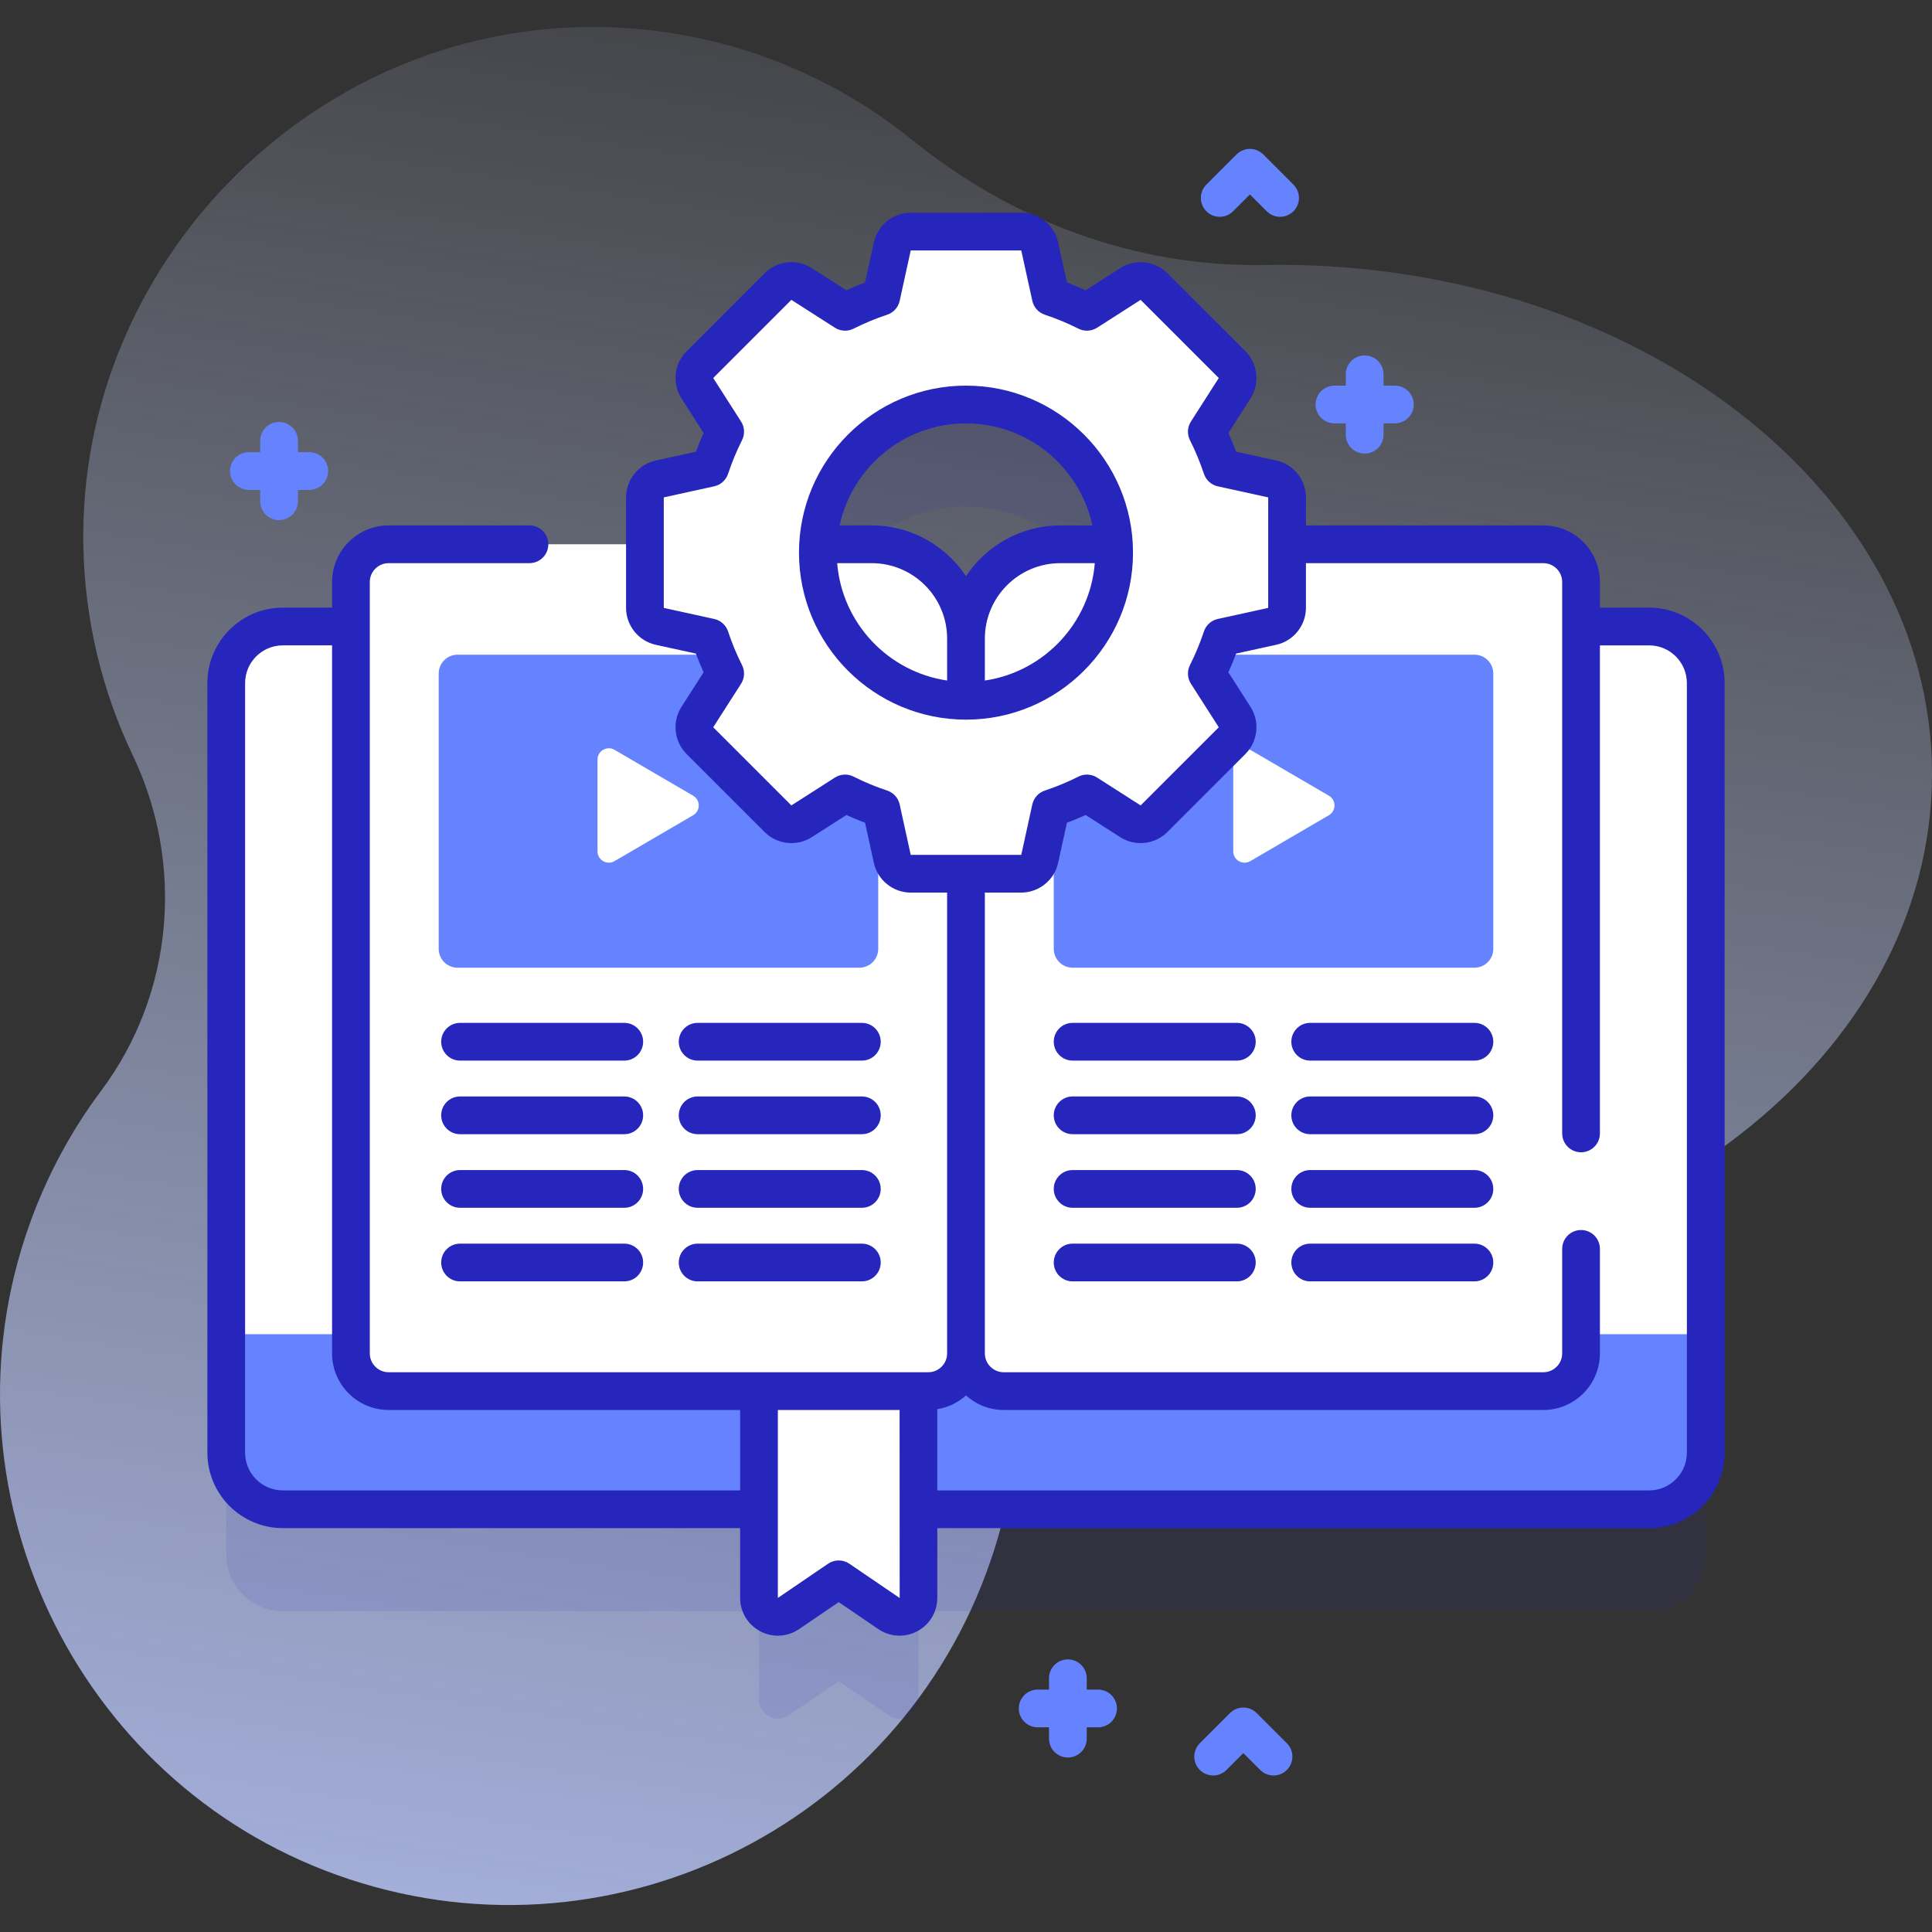 <svg id="Capa_1" enable-background="new 0 0 512.001 512.001" height="512" viewBox="0 0 512.001 512.001" width="512" xmlns="http://www.w3.org/2000/svg" xmlns:xlink="http://www.w3.org/1999/xlink"><rect x="0" y="0" width="512.001" height="512.001" fill="#333333" stroke="none"/><linearGradient id="SVGID_1_" gradientTransform="matrix(1 0 0 -1 -561.6 -10842.989)" gradientUnits="userSpaceOnUse" x1="863.508" x2="755.497" y1="-10788.016" y2="-11493.088"><stop offset="0" stop-color="#d2deff" stop-opacity="0"/><stop offset="1" stop-color="#b7c5ff"/></linearGradient><g><g><path d="m338.919 70.183c-1.369 0-2.734.012-4.096.037-33.932.616-66.631-11.72-93.007-33.075-23.389-18.936-53.236-30.21-85.724-29.998-74.135.484-135.234 63.074-134.007 137.2.33 19.96 4.996 38.864 13.096 55.813 13.801 28.879 10.825 63.235-8.352 88.861-7.92 10.584-14.402 22.515-19.061 35.605-24.826 69.757 11.848 147.296 81.551 172.272 70.982 25.434 148.823-12.162 173.19-83.256 1.805-5.266 3.265-10.567 4.393-15.878 7.162-33.729 36.586-57.876 71.067-57.732.317.001.634.002.951.002 95.59 0 173.08-60.408 173.08-134.925s-77.492-134.926-173.081-134.926z" fill="url(#SVGID_1_)"/><g><path d="m437.039 193.03h-100.081l4.131-.906v-37.34l-17.29-3.79c-1.1-3.31-2.43-6.52-3.98-9.59l9.55-14.92-26.4-26.4-14.92 9.55c-3.07-1.55-6.28-2.88-9.59-3.98l-3.79-17.29h-37.34l-3.79 17.29c-3.31 1.1-6.52 2.43-9.59 3.98l-14.92-9.55-26.4 26.4 9.55 14.92c-1.55 3.07-2.88 6.28-3.98 9.59l-17.29 3.79v37.34l4.131.906h-100.081c-8.29 0-15 6.71-15 15v203.94c0 8.29 6.71 15 15 15h126.18v23.5c0 4.02 4.5 6.39 7.82 4.13l13.31-9.07 13.31 9.07c3.32 2.26 7.82-.11 7.82-4.13v-23.5h193.64c8.29 0 15-6.71 15-15v-203.94c0-8.29-6.71-15-15-15zm-220.299-19.575c0-21.681 17.578-39.259 39.259-39.259s39.259 17.578 39.259 39.259c0 7.131-1.911 13.812-5.235 19.575h-68.049c-3.323-5.764-5.234-12.445-5.234-19.575z" fill="#2626bc" opacity=".1"/><g><g><path d="m452.039 181.03v203.94c0 8.29-6.71 15-15 15h-362.08c-8.29 0-15-6.71-15-15v-203.94c0-8.29 6.71-15 15-15h362.08c8.29 0 15 6.71 15 15z" fill="#6583fe"/><g><path d="m452.041 353.576h-392.086v-172.548c0-8.284 6.716-15 15-15h362.086c8.284 0 15 6.716 15 15z" fill="#fff"/></g><g><path d="m243.399 361.85v61.62c0 4.02-4.5 6.39-7.82 4.13l-13.31-9.07-13.31 9.07c-3.32 2.26-7.82-.11-7.82-4.13v-61.62z" fill="#fff"/></g></g><g><path d="m255.999 169.24v189.42c0 5.52-4.48 10-10 10h-143c-5.52 0-10-4.48-10-10v-204.42c0-5.52 4.48-10 10-10h128c13.81 0 25 11.19 25 25z" fill="#fff"/><path d="m418.999 154.24v204.42c0 5.52-4.48 10-10 10h-143c-5.52 0-10-4.48-10-10v-189.42c0-13.81 11.19-25 25-25h128c5.52 0 10 4.48 10 10z" fill="#fff"/><path d="m395.739 178.5v72.95c0 2.76-2.24 5-5 5h-106.48c-2.76 0-5-2.24-5-5v-72.95c0-2.76 2.24-5 5-5h106.48c2.76 0 5 2.24 5 5z" fill="#6583fe"/><path d="m232.739 178.5v72.95c0 2.76-2.24 5-5 5h-106.48c-2.76 0-5-2.24-5-5v-72.95c0-2.76 2.24-5 5-5h106.48c2.76 0 5 2.24 5 5z" fill="#6583fe"/><g fill="#fff"><path d="m326.827 201.301v24.317c0 2.316 2.513 3.758 4.513 2.591l20.825-12.159c1.983-1.158 1.983-4.024 0-5.182l-20.826-12.158c-2-1.168-4.512.275-4.512 2.591z"/><path d="m158.346 201.301v24.317c0 2.316 2.513 3.758 4.513 2.591l20.825-12.159c1.983-1.158 1.983-4.024 0-5.182l-20.825-12.158c-2-1.168-4.513.275-4.513 2.591z"/></g></g><g><g><g><g><path d="m327.778 281.071h-43.52c-2.762 0-5-2.239-5-5s2.238-5 5-5h43.52c2.762 0 5 2.239 5 5s-2.238 5-5 5z" fill="#2626bc"/></g><g><path d="m327.778 300.574h-43.52c-2.762 0-5-2.239-5-5s2.238-5 5-5h43.52c2.762 0 5 2.239 5 5s-2.238 5-5 5z" fill="#2626bc"/></g><g><path d="m327.778 320.076h-43.52c-2.762 0-5-2.239-5-5s2.238-5 5-5h43.52c2.762 0 5 2.239 5 5s-2.238 5-5 5z" fill="#2626bc"/></g><g><path d="m327.778 339.579h-43.52c-2.762 0-5-2.239-5-5s2.238-5 5-5h43.52c2.762 0 5 2.239 5 5s-2.238 5-5 5z" fill="#2626bc"/></g></g><g><g><path d="m390.739 281.071h-43.52c-2.762 0-5-2.239-5-5s2.238-5 5-5h43.52c2.762 0 5 2.239 5 5s-2.239 5-5 5z" fill="#2626bc"/></g><g><path d="m390.739 300.574h-43.52c-2.762 0-5-2.239-5-5s2.238-5 5-5h43.52c2.762 0 5 2.239 5 5s-2.239 5-5 5z" fill="#2626bc"/></g><g><path d="m390.739 320.076h-43.52c-2.762 0-5-2.239-5-5s2.238-5 5-5h43.52c2.762 0 5 2.239 5 5s-2.239 5-5 5z" fill="#2626bc"/></g><g><path d="m390.739 339.579h-43.52c-2.762 0-5-2.239-5-5s2.238-5 5-5h43.52c2.762 0 5 2.239 5 5s-2.239 5-5 5z" fill="#2626bc"/></g></g></g><g><g><g><path d="m165.439 300.574h-43.52c-2.762 0-5-2.239-5-5s2.238-5 5-5h43.52c2.762 0 5 2.239 5 5s-2.238 5-5 5z" fill="#2626bc"/></g><g><path d="m165.439 320.076h-43.52c-2.762 0-5-2.239-5-5s2.238-5 5-5h43.52c2.762 0 5 2.239 5 5s-2.238 5-5 5z" fill="#2626bc"/></g><g><path d="m165.439 339.579h-43.52c-2.762 0-5-2.239-5-5s2.238-5 5-5h43.52c2.762 0 5 2.239 5 5s-2.238 5-5 5z" fill="#2626bc"/></g></g><g><g><path d="m228.4 300.574h-43.52c-2.762 0-5-2.239-5-5s2.238-5 5-5h43.52c2.762 0 5 2.239 5 5s-2.238 5-5 5z" fill="#2626bc"/></g><g><path d="m228.4 320.076h-43.52c-2.762 0-5-2.239-5-5s2.238-5 5-5h43.52c2.762 0 5 2.239 5 5s-2.238 5-5 5z" fill="#2626bc"/></g><g><path d="m228.4 339.579h-43.52c-2.762 0-5-2.239-5-5s2.238-5 5-5h43.52c2.762 0 5 2.239 5 5s-2.238 5-5 5z" fill="#2626bc"/></g></g></g><g><g><g><path d="m165.439 281.071h-43.52c-2.762 0-5-2.239-5-5s2.238-5 5-5h43.52c2.762 0 5 2.239 5 5s-2.238 5-5 5z" fill="#2626bc"/></g></g><g><g><path d="m228.4 281.071h-43.52c-2.762 0-5-2.239-5-5s2.238-5 5-5h43.52c2.762 0 5 2.239 5 5s-2.238 5-5 5z" fill="#2626bc"/></g></g></g></g></g><path d="m337.499 470.522c-1.28 0-2.559-.488-3.536-1.465l-4.464-4.464-4.464 4.464c-1.953 1.953-5.118 1.953-7.071 0-1.953-1.952-1.953-5.118 0-7.07l8-8c1.953-1.953 5.118-1.953 7.071 0l8 8c1.953 1.952 1.953 5.118 0 7.07-.977.977-2.257 1.465-3.536 1.465z" fill="#6583fe"/><path d="m339.239 57.457c-1.28 0-2.559-.488-3.536-1.465l-4.464-4.464-4.464 4.464c-1.953 1.953-5.118 1.953-7.071 0-1.953-1.952-1.953-5.118 0-7.07l8-8c1.953-1.953 5.118-1.953 7.071 0l8 8c1.953 1.952 1.953 5.118 0 7.07-.977.977-2.256 1.465-3.536 1.465z" fill="#6583fe"/><path d="m295.258 111.333c-1.28 0-2.559-.488-3.536-1.465l-4.464-4.464-4.464 4.464c-1.953 1.953-5.118 1.953-7.071 0-1.953-1.952-1.953-5.118 0-7.07l8-8c1.953-1.953 5.118-1.953 7.071 0l8 8c1.953 1.952 1.953 5.118 0 7.07-.977.977-2.256 1.465-3.536 1.465z" fill="#8383ff"/><g fill="#6583fe"><path d="m369.652 102.195h-3v-3c0-2.762-2.239-5-5-5s-5 2.238-5 5v3h-3c-2.761 0-5 2.238-5 5s2.239 5 5 5h3v3c0 2.762 2.239 5 5 5s5-2.238 5-5v-3h3c2.761 0 5-2.238 5-5s-2.239-5-5-5z"/><path d="m81.955 119.832h-3v-3c0-2.762-2.239-5-5-5s-5 2.238-5 5v3h-3c-2.761 0-5 2.238-5 5s2.239 5 5 5h3v3c0 2.762 2.239 5 5 5s5-2.238 5-5v-3h3c2.761 0 5-2.238 5-5s-2.239-5-5-5z"/><path d="m290.999 447.759h-3v-3c0-2.762-2.239-5-5-5s-5 2.238-5 5v3h-3c-2.761 0-5 2.238-5 5s2.239 5 5 5h3v3c0 2.762 2.239 5 5 5s5-2.238 5-5v-3h3c2.761 0 5-2.238 5-5s-2.239-5-5-5z"/></g><g><path d="m341.089 161.102v-29.294c0-2.349-1.635-4.381-3.929-4.884l-13.361-2.929c-1.1-3.31-2.43-6.52-3.98-9.59l7.382-11.533c1.266-1.978.985-4.57-.676-6.231l-20.712-20.713c-1.661-1.661-4.253-1.942-6.231-.676l-11.533 7.382c-3.07-1.55-6.28-2.88-9.59-3.98l-2.929-13.361c-.503-2.294-2.535-3.929-4.884-3.929h-29.295c-2.349 0-4.381 1.635-4.884 3.929l-2.929 13.361c-3.31 1.1-6.52 2.43-9.59 3.98l-11.533-7.382c-1.978-1.266-4.57-.985-6.231.676l-20.712 20.713c-1.661 1.661-1.942 4.253-.676 6.231l7.382 11.533c-1.55 3.07-2.88 6.28-3.98 9.59l-13.361 2.929c-2.294.503-3.929 2.535-3.929 4.884v29.294c0 2.349 1.635 4.381 3.929 4.884l13.361 2.929c1.1 3.31 2.43 6.52 3.98 9.59l-7.382 11.533c-1.266 1.978-.985 4.57.676 6.231l20.712 20.713c1.661 1.661 4.253 1.942 6.231.676l11.533-7.382c3.07 1.55 6.28 2.88 9.59 3.98l2.929 13.36c.503 2.294 2.535 3.929 4.884 3.929h29.295c2.349 0 4.381-1.635 4.884-3.929l2.929-13.36c3.31-1.1 6.52-2.43 9.59-3.98l11.533 7.382c1.978 1.266 4.57.985 6.231-.676l20.712-20.713c1.661-1.661 1.942-4.253.676-6.231l-7.382-11.533c1.55-3.07 2.88-6.28 3.98-9.59l13.361-2.929c2.294-.503 3.929-2.535 3.929-4.884zm-85.09 24.612c-21.681 0-39.259-17.578-39.259-39.259s17.578-39.259 39.259-39.259 39.259 17.578 39.259 39.259-17.578 39.259-39.259 39.259z" fill="#fff"/><g fill="#2626bc"><path d="m437.043 161.028h-13.045v-6.786c0-8.271-6.729-15-15-15h-62.909v-7.435c0-4.662-3.305-8.77-7.858-9.768l-10.644-2.333c-.629-1.682-1.315-3.337-2.054-4.954l5.88-9.186c2.512-3.926 1.944-9.166-1.351-12.462l-20.713-20.71c-3.295-3.297-8.538-3.864-12.463-1.352l-9.186 5.879c-1.617-.738-3.271-1.424-4.953-2.054l-2.333-10.644c-.998-4.555-5.106-7.859-9.768-7.859h-29.295c-4.662 0-8.77 3.305-9.768 7.859l-2.333 10.644c-1.682.63-3.336 1.315-4.953 2.054l-9.185-5.879c-3.925-2.512-9.167-1.947-12.463 1.352l-20.713 20.712c-3.294 3.296-3.862 8.536-1.35 12.462l5.879 9.186c-.739 1.617-1.425 3.272-2.054 4.954l-10.644 2.333c-4.554.998-7.859 5.105-7.859 9.768v29.294c0 4.662 3.305 8.771 7.858 9.769l10.644 2.333c.629 1.682 1.315 3.336 2.054 4.953l-5.88 9.186c-2.512 3.926-1.944 9.166 1.351 12.462l20.712 20.712c3.295 3.296 8.539 3.866 12.463 1.352l9.186-5.879c1.616.737 3.27 1.424 4.953 2.054l2.333 10.644c.998 4.555 5.106 7.859 9.768 7.859h9.646v122.112c0 2.757-2.243 5-5 5h-142.997c-2.757 0-5-2.243-5-5v-204.418c0-2.757 2.243-5 5-5h37.31c2.761 0 5-2.238 5-5s-2.239-5-5-5h-37.31c-8.271 0-15 6.729-15 15v6.786h-13.044c-11.028 0-20 8.972-20 20v203.943c0 11.028 8.972 20 20 20h121.187v18.498c0 3.716 2.041 7.104 5.326 8.841 1.472.777 3.076 1.163 4.676 1.163 1.971 0 3.934-.585 5.628-1.74l10.498-7.151 10.497 7.151c3.07 2.092 7.019 2.313 10.304.577 3.285-1.737 5.326-5.125 5.326-8.841v-18.498h188.646c11.028 0 20-8.972 20-20v-203.943c0-11.028-8.972-20-20-20zm-198.62 52.157c-.377-1.723-1.633-3.118-3.306-3.674-3.089-1.027-6.088-2.271-8.913-3.699-.711-.359-1.483-.537-2.254-.537-.94 0-1.877.265-2.696.789l-11.533 7.382-20.712-20.713 7.382-11.532c.954-1.489 1.049-3.371.252-4.949-1.43-2.832-2.674-5.831-3.698-8.912-.556-1.674-1.952-2.931-3.674-3.308l-13.361-2.93v-29.294l13.361-2.929c1.722-.377 3.119-1.634 3.674-3.308 1.023-3.082 2.268-6.08 3.698-8.913.797-1.578.701-3.46-.252-4.949l-7.382-11.533 20.713-20.712 11.533 7.382c1.489.954 3.371 1.049 4.949.253 2.831-1.43 5.831-2.675 8.914-3.7 1.673-.556 2.929-1.951 3.306-3.674l2.929-13.36h29.295l2.929 13.36c.377 1.723 1.633 3.118 3.306 3.674 3.083 1.025 6.083 2.271 8.914 3.7 1.578.795 3.459.701 4.949-.253l11.533-7.382 20.712 20.713-7.382 11.532c-.954 1.489-1.049 3.371-.252 4.949 1.431 2.833 2.675 5.831 3.698 8.913.556 1.674 1.952 2.931 3.674 3.308l13.361 2.929v29.294l-13.361 2.93c-1.722.377-3.118 1.634-3.674 3.308-1.024 3.081-2.268 6.08-3.698 8.912-.797 1.578-.701 3.46.252 4.949l7.382 11.533-20.713 20.712-11.533-7.382c-1.489-.954-3.371-1.05-4.95-.252-2.825 1.428-5.824 2.672-8.913 3.699-1.673.556-2.929 1.951-3.306 3.674l-2.929 13.36h-29.295zm-163.468 181.787c-5.514 0-10-4.486-10-10v-203.944c0-5.514 4.486-10 10-10h13.044v187.632c0 8.271 6.729 15 15 15h93.143v21.312zm163.442 28.498-13.313-9.069c-.849-.579-1.832-.868-2.815-.868s-1.966.289-2.815.868l-13.313 9.069v-49.81h32.26l.022 49.825c.001 0-.007-.004-.026-.015zm208.646-38.498c0 5.514-4.486 10-10 10h-188.646v-21.522c2.895-.468 5.51-1.763 7.602-3.641 2.657 2.386 6.157 3.852 10 3.852h142.999c8.271 0 15-6.729 15-15v-27.693c0-2.762-2.239-5-5-5s-5 2.238-5 5v27.693c0 2.757-2.243 5-5 5h-142.999c-2.757 0-5-2.243-5-5v-122.116h9.647c4.662 0 8.77-3.305 9.768-7.859l2.333-10.644c1.683-.63 3.337-1.316 4.953-2.054l9.185 5.879c3.926 2.512 9.167 1.947 12.463-1.352l20.713-20.712c3.294-3.296 3.862-8.536 1.35-12.462l-5.879-9.186c.739-1.617 1.425-3.271 2.054-4.953l10.644-2.333c4.554-.998 7.859-5.106 7.859-9.769v-11.859h62.909c2.757 0 5 2.243 5 5v146.124c0 2.762 2.239 5 5 5s5-2.238 5-5v-129.337h13.045c5.514 0 10 4.486 10 10z"/><path d="m300.258 146.455c0-24.405-19.854-44.26-44.259-44.26s-44.259 19.854-44.259 44.26c0 24.404 19.854 44.259 44.259 44.259s44.259-19.855 44.259-44.259zm-44.259-34.26c16.416 0 30.167 11.609 33.489 27.047h-8.489c-10.425 0-19.622 5.348-25 13.443-5.379-8.094-14.575-13.443-25-13.443h-8.488c3.321-15.438 17.072-27.047 33.488-27.047zm-34.136 37.047h9.135c11.028 0 20 8.972 20 20v11.103c-15.625-2.296-27.846-15.177-29.135-31.103zm39.136 31.103v-11.103c0-11.028 8.972-20 20-20h9.136c-1.289 15.926-13.51 28.808-29.136 31.103z"/></g></g></g></g></g></svg>